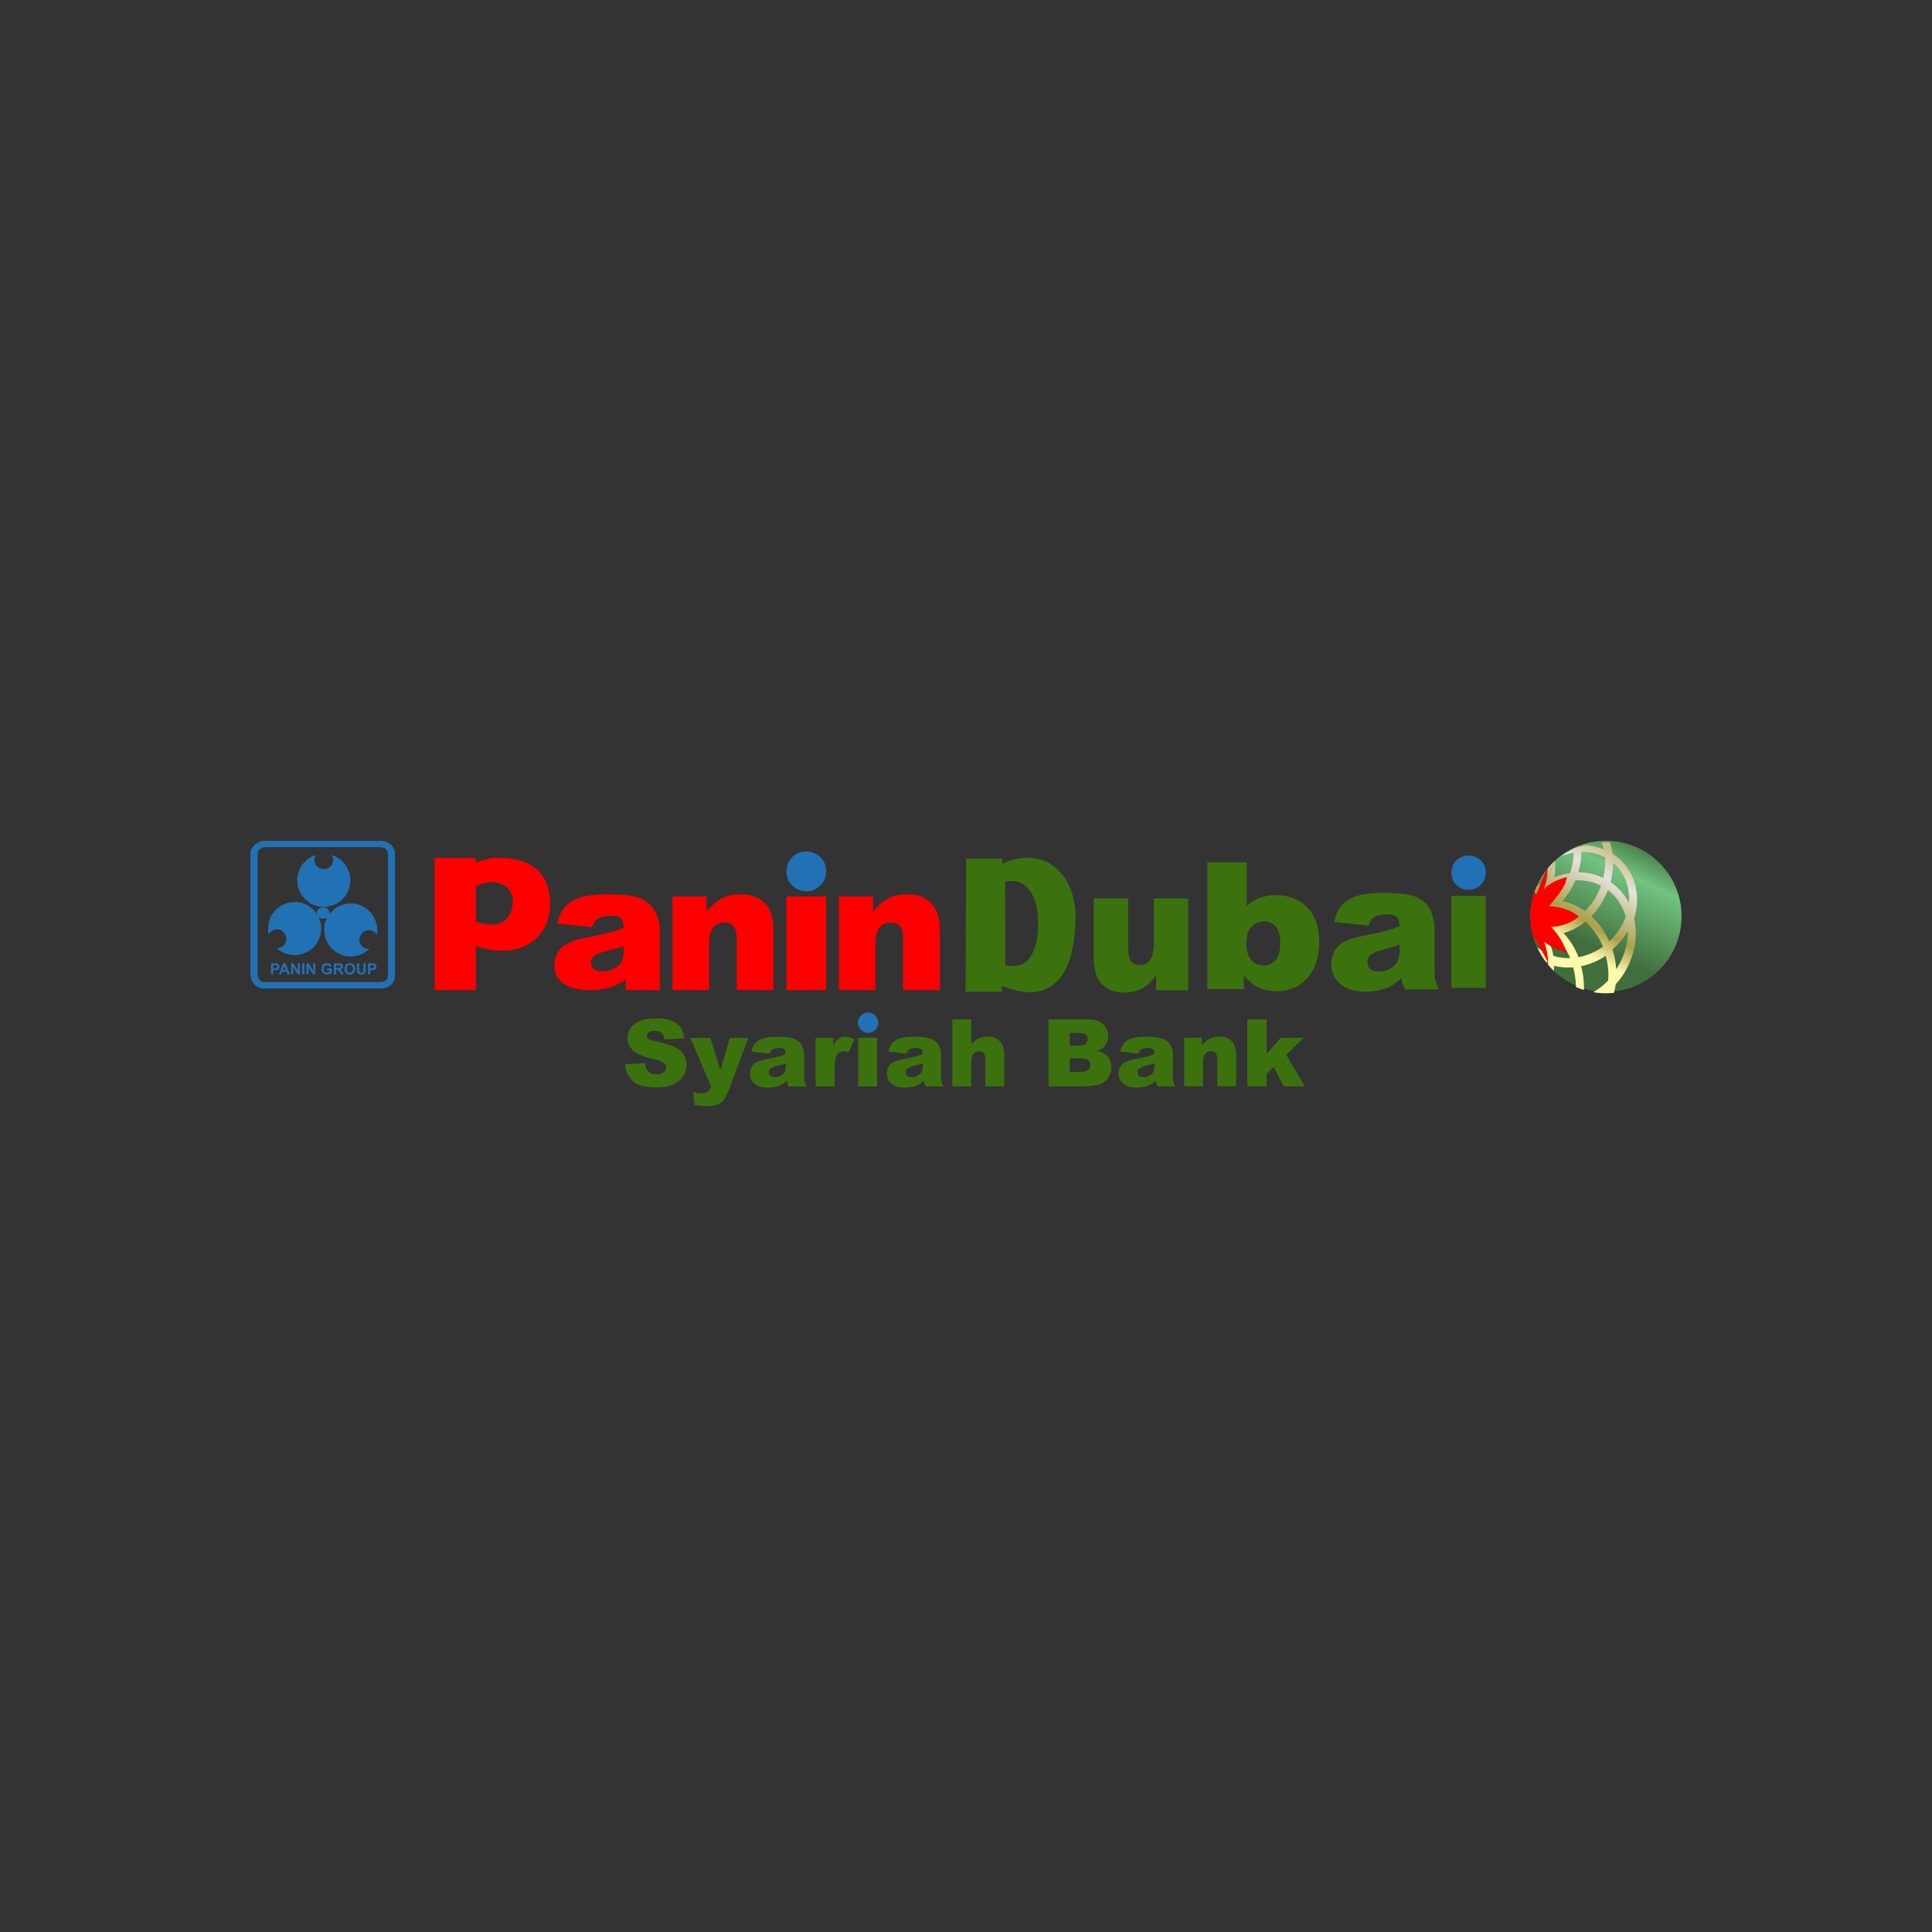 <svg width="108" height="108" viewBox="0 0 108 108" fill="none" xmlns="http://www.w3.org/2000/svg">
<rect x="0" y="0" width="108" height="108" fill="#333333" stroke="none"/>
<g clip-path="url(#clip0_801_7544)">
<path fill-rule="evenodd" clip-rule="evenodd" d="M89.778 47C92.109 47 94 48.891 94 51.222C94 53.554 92.109 55.445 89.778 55.445C87.446 55.445 85.555 53.554 85.555 51.222C85.555 48.891 87.446 47 89.778 47Z" fill="url(#paint0_linear_801_7544)"/>
<path fill-rule="evenodd" clip-rule="evenodd" d="M88.41 47.611C88.403 47.987 88.342 48.375 88.224 48.758C88.551 48.758 88.881 48.807 89.2 48.91C89.272 48.933 89.345 48.959 89.413 48.986C89.485 49.016 89.557 49.047 89.626 49.081C89.717 48.69 89.747 48.299 89.721 47.926C89.648 47.889 89.576 47.854 89.5 47.824C89.421 47.79 89.333 47.759 89.242 47.733C88.969 47.649 88.688 47.611 88.407 47.615L88.41 47.611ZM85.604 51.538C85.665 51.572 85.722 51.61 85.779 51.648C85.817 51.663 85.859 51.678 85.897 51.693C86.007 51.731 86.117 51.762 86.227 51.781C86.03 51.67 85.825 51.587 85.612 51.526L85.6 51.534L85.604 51.538ZM86.368 52.252C86.599 52.586 86.763 52.992 86.835 53.436H86.846C87.15 53.531 87.465 53.569 87.776 53.558C87.556 53.041 87.245 52.601 86.876 52.255C86.706 52.27 86.538 52.27 86.368 52.255V52.252ZM86.873 53.911V53.945C86.873 54.055 86.869 54.165 86.857 54.272C86.747 54.165 86.641 54.051 86.542 53.934C86.542 53.892 86.542 53.85 86.542 53.808C86.504 53.793 86.463 53.778 86.424 53.763L86.406 53.755C86.219 53.505 86.06 53.235 85.931 52.95C86.094 53.087 86.273 53.205 86.474 53.3C86.383 52.908 86.208 52.563 85.98 52.286C85.942 52.24 85.904 52.198 85.863 52.157C85.828 52.145 85.79 52.134 85.756 52.122C85.722 52.111 85.684 52.096 85.65 52.081C85.616 51.91 85.589 51.731 85.578 51.553V51.549V51.545V51.541C85.578 51.492 85.574 51.447 85.57 51.397V51.393V51.39V51.367V51.363V51.359L86.922 48.154C86.941 48.439 86.933 48.735 86.892 49.035C87.173 48.925 87.465 48.853 87.761 48.811C87.894 48.431 87.962 48.044 87.978 47.672C87.738 47.71 87.503 47.771 87.271 47.862C87.492 47.699 87.727 47.554 87.978 47.437H87.985H87.993V47.433H87.997L88.004 47.429H88.012V47.425L88.019 47.421H88.027L88.031 47.418L88.038 47.414H88.046L88.054 47.406H88.061H88.069L88.076 47.399H88.084H88.091L88.099 47.391H88.103H88.111L88.118 47.383H88.126L88.133 47.376H88.137H88.145L88.152 47.368H88.16H88.168L88.175 47.364H88.183H88.19L88.198 47.361H88.205H88.209L88.217 47.357H88.224V47.353H88.228L88.236 47.349H88.243L88.247 47.346L88.255 47.342H88.262L88.266 47.338H88.274H88.281L88.289 47.334H88.297H88.304L88.312 47.33H88.319H88.327L88.335 47.327H88.338H88.346L88.353 47.323H88.357H88.365L88.373 47.319H88.376H88.384L88.399 47.311H88.407C88.471 47.288 88.536 47.27 88.604 47.251C88.866 47.262 89.124 47.307 89.379 47.383C89.47 47.41 89.557 47.44 89.645 47.478C89.614 47.349 89.576 47.224 89.531 47.099V47.091C89.61 47.087 89.694 47.084 89.781 47.084C89.853 47.084 89.929 47.084 90.001 47.087C90.066 47.292 90.115 47.509 90.146 47.729C90.643 48.044 91.019 48.492 91.251 49.016C91.547 49.688 91.604 50.486 91.365 51.283L91.346 51.34C91.498 51.978 91.475 52.684 91.255 53.387C91.224 53.482 91.19 53.577 91.156 53.672C90.955 54.181 90.67 54.636 90.32 55.016C90.298 55.183 90.267 55.343 90.222 55.502C90.078 55.517 89.929 55.525 89.781 55.525H89.762C89.523 55.525 89.288 55.502 89.06 55.464C89.364 55.293 89.645 55.073 89.895 54.818C89.937 54.374 89.895 53.903 89.762 53.432C89.633 53.516 89.504 53.596 89.367 53.664C89.056 53.824 88.722 53.941 88.384 54.013C88.509 54.462 88.559 54.91 88.54 55.339C88.388 55.293 88.24 55.236 88.095 55.175C88.095 54.819 88.046 54.446 87.936 54.074C87.583 54.101 87.226 54.074 86.876 53.991L86.873 53.911ZM86.77 49.544C86.74 49.65 86.709 49.757 86.671 49.863C86.614 50.026 86.55 50.182 86.478 50.334C86.576 50.322 86.675 50.319 86.774 50.319C87.078 50.034 87.34 49.681 87.545 49.278C87.283 49.335 87.021 49.426 86.774 49.544H86.77ZM85.559 51.317L86.911 48.128C86.751 48.276 86.603 48.435 86.47 48.602C86.459 48.811 86.432 49.024 86.387 49.236C86.219 49.328 86.06 49.43 85.904 49.544C85.79 49.81 85.703 50.087 85.642 50.376C85.809 50.197 85.988 50.038 86.181 49.897C86.102 50.095 86.007 50.285 85.9 50.459C85.87 50.471 85.844 50.478 85.813 50.49C85.745 50.516 85.677 50.547 85.608 50.577C85.589 50.714 85.574 50.85 85.566 50.987V50.995V51.002V51.006V51.014V51.021V51.025V51.033V51.04V51.044V51.052V51.055V51.059V51.063V51.082V51.086V51.093V51.097V51.101V51.139V51.147V51.154V51.162V51.169V51.177V51.184V51.192V51.2V51.207V51.215V51.219V51.226V51.234V51.242V51.245V51.253V51.264V51.268V51.272V51.287L85.559 51.317ZM86.189 51.264C86.276 51.222 86.36 51.173 86.447 51.124C86.618 51.021 86.781 50.904 86.937 50.771C87.321 50.797 87.704 50.919 88.065 51.12C88.129 51.158 88.194 51.196 88.259 51.238C88.171 51.306 88.076 51.367 87.985 51.424C87.681 51.606 87.355 51.731 87.021 51.785C86.846 51.636 86.66 51.507 86.466 51.401C86.375 51.352 86.284 51.302 86.193 51.26L86.189 51.264ZM87.408 52.16C87.685 52.084 87.959 51.963 88.217 51.811C88.357 51.727 88.494 51.629 88.627 51.523C89.033 51.883 89.379 52.358 89.61 52.92C89.47 53.022 89.318 53.114 89.166 53.189C88.874 53.341 88.562 53.448 88.243 53.508C88.042 52.992 87.754 52.536 87.412 52.16H87.408ZM88.065 49.206C87.879 49.647 87.628 50.041 87.336 50.372C87.659 50.436 87.978 50.558 88.281 50.729C88.391 50.79 88.502 50.862 88.604 50.934C88.984 50.558 89.295 50.072 89.5 49.51C89.421 49.468 89.337 49.43 89.254 49.4C89.193 49.377 89.132 49.354 89.071 49.335C88.745 49.233 88.403 49.191 88.065 49.206ZM90.032 49.309C90.469 49.605 90.814 50.004 91.053 50.467C91.095 49.988 91.019 49.525 90.841 49.119C90.689 48.777 90.469 48.477 90.18 48.23C90.18 48.583 90.127 48.944 90.032 49.309ZM90.347 54.181C90.503 53.949 90.636 53.698 90.738 53.432C90.772 53.349 90.803 53.262 90.829 53.178C90.947 52.798 91.004 52.415 90.996 52.05C90.769 52.441 90.472 52.783 90.138 53.072C90.26 53.444 90.328 53.816 90.347 54.184V54.181ZM90.879 51.245C90.844 51.12 90.803 51.002 90.753 50.885C90.564 50.436 90.271 50.049 89.884 49.757C89.664 50.33 89.341 50.824 88.954 51.222C89.364 51.595 89.713 52.069 89.964 52.627C90.328 52.289 90.624 51.872 90.822 51.397C90.841 51.348 90.86 51.298 90.879 51.249V51.245Z" fill="url(#paint1_linear_801_7544)"/>
<path fill-rule="evenodd" clip-rule="evenodd" d="M87.583 53.281C87.435 52.76 87.135 52.263 86.709 51.815C87.15 51.8 87.883 51.606 88.243 51.234C87.921 50.915 87.218 50.668 86.588 50.657C86.968 50.178 87.495 49.654 87.587 49.028C87.15 49.145 86.652 49.335 86.295 49.711C86.428 49.347 86.516 48.959 86.512 48.526C86.489 48.553 86.47 48.58 86.451 48.602L85.882 49.981L85.764 49.871C85.623 50.292 85.547 50.744 85.547 51.215C85.547 51.61 85.6 51.99 85.703 52.354C85.999 52.764 86.276 53.281 86.546 53.835C86.527 53.448 86.478 53.057 86.318 52.65C86.686 52.939 87.169 53.117 87.587 53.277L87.583 53.281Z" fill="#FF0000"/>
<path fill-rule="evenodd" clip-rule="evenodd" d="M15.147 54.465V53.85H15.344C15.42 53.85 15.47 53.85 15.492 53.858C15.527 53.865 15.557 53.888 15.58 53.919C15.602 53.949 15.614 53.991 15.614 54.04C15.614 54.078 15.606 54.108 15.595 54.135C15.58 54.161 15.565 54.181 15.542 54.196C15.519 54.211 15.5 54.218 15.477 54.226C15.447 54.234 15.405 54.234 15.348 54.234H15.268V54.465H15.143H15.147ZM15.272 53.953V54.127H15.34C15.39 54.127 15.42 54.127 15.439 54.116C15.454 54.108 15.47 54.101 15.477 54.086C15.485 54.07 15.492 54.055 15.492 54.036C15.492 54.014 15.485 53.995 15.473 53.979C15.462 53.964 15.443 53.956 15.424 53.953C15.409 53.953 15.378 53.949 15.337 53.949H15.276L15.272 53.953ZM16.21 54.465L15.963 53.85H15.83L15.591 54.465H15.724L15.773 54.325H16.02L16.073 54.465H16.21ZM15.815 54.222L15.899 53.995L15.986 54.222H15.815ZM16.274 54.465V53.85H16.396L16.651 54.264V53.85H16.764V54.465H16.639L16.389 54.059V54.465H16.274ZM16.89 54.465V53.85H17.015V54.465H16.89ZM17.133 54.465V53.85H17.254L17.509 54.264V53.85H17.623V54.465H17.497L17.247 54.059V54.465H17.133ZM18.279 54.237V54.135H18.545V54.382C18.519 54.408 18.481 54.431 18.431 54.45C18.382 54.469 18.333 54.48 18.279 54.48C18.215 54.48 18.158 54.465 18.112 54.439C18.063 54.412 18.029 54.374 18.006 54.321C17.983 54.272 17.968 54.215 17.968 54.158C17.968 54.093 17.983 54.036 18.01 53.987C18.037 53.938 18.074 53.9 18.128 53.873C18.166 53.854 18.215 53.843 18.276 53.843C18.352 53.843 18.412 53.858 18.454 53.892C18.496 53.926 18.526 53.968 18.538 54.025L18.412 54.048C18.405 54.017 18.386 53.995 18.363 53.975C18.34 53.956 18.31 53.949 18.272 53.949C18.219 53.949 18.173 53.968 18.143 54.002C18.112 54.036 18.093 54.089 18.093 54.154C18.093 54.226 18.109 54.283 18.143 54.317C18.177 54.355 18.219 54.37 18.272 54.37C18.299 54.37 18.325 54.367 18.352 54.355C18.378 54.344 18.401 54.332 18.42 54.317V54.237H18.279ZM18.663 53.85H18.925C18.99 53.85 19.039 53.854 19.069 53.865C19.1 53.877 19.122 53.896 19.141 53.926C19.16 53.953 19.168 53.987 19.168 54.025C19.168 54.07 19.153 54.108 19.126 54.139C19.1 54.169 19.058 54.188 19.005 54.196C19.031 54.211 19.054 54.23 19.069 54.249C19.088 54.268 19.111 54.302 19.141 54.348L19.217 54.469H19.069L18.982 54.336C18.952 54.287 18.929 54.26 18.917 54.245C18.906 54.234 18.895 54.226 18.879 54.218C18.864 54.215 18.845 54.211 18.815 54.211H18.788V54.469H18.663V53.85ZM18.788 54.112H18.879C18.94 54.112 18.974 54.112 18.99 54.105C19.005 54.101 19.016 54.089 19.024 54.078C19.031 54.067 19.035 54.051 19.035 54.032C19.035 54.014 19.031 53.995 19.02 53.983C19.009 53.972 18.993 53.964 18.974 53.96C18.963 53.96 18.933 53.96 18.883 53.96H18.785V54.116L18.788 54.112ZM19.259 54.161C19.259 54.097 19.267 54.048 19.286 54.002C19.301 53.972 19.32 53.941 19.343 53.919C19.366 53.892 19.392 53.877 19.422 53.862C19.46 53.846 19.506 53.839 19.555 53.839C19.646 53.839 19.719 53.865 19.772 53.922C19.825 53.979 19.855 54.055 19.855 54.158C19.855 54.26 19.829 54.336 19.776 54.393C19.722 54.45 19.65 54.477 19.559 54.477C19.468 54.477 19.396 54.45 19.339 54.393C19.282 54.336 19.259 54.26 19.259 54.161ZM19.388 54.158C19.388 54.226 19.404 54.279 19.438 54.317C19.472 54.351 19.51 54.37 19.559 54.37C19.608 54.37 19.65 54.351 19.681 54.317C19.711 54.283 19.73 54.226 19.73 54.158C19.73 54.089 19.715 54.036 19.684 53.998C19.654 53.964 19.612 53.945 19.559 53.945C19.506 53.945 19.468 53.964 19.434 53.998C19.404 54.032 19.388 54.086 19.388 54.158ZM19.954 53.85H20.079V54.184C20.079 54.237 20.079 54.272 20.083 54.287C20.087 54.313 20.102 54.332 20.121 54.348C20.14 54.363 20.167 54.37 20.201 54.37C20.235 54.37 20.262 54.363 20.281 54.348C20.3 54.332 20.307 54.317 20.311 54.294C20.311 54.272 20.315 54.237 20.315 54.188V53.846H20.44V54.169C20.44 54.241 20.44 54.294 20.429 54.325C20.421 54.355 20.41 54.382 20.391 54.401C20.372 54.424 20.349 54.439 20.319 54.45C20.288 54.462 20.25 54.469 20.201 54.469C20.144 54.469 20.098 54.462 20.068 54.45C20.038 54.435 20.015 54.42 19.996 54.397C19.977 54.374 19.965 54.351 19.962 54.329C19.954 54.294 19.95 54.241 19.95 54.173V53.843L19.954 53.85ZM20.573 54.465V53.85H20.77C20.846 53.85 20.896 53.85 20.919 53.858C20.953 53.865 20.983 53.888 21.006 53.919C21.029 53.949 21.04 53.991 21.04 54.04C21.04 54.078 21.032 54.108 21.021 54.135C21.006 54.161 20.991 54.181 20.968 54.196C20.945 54.211 20.926 54.218 20.903 54.226C20.873 54.234 20.831 54.234 20.774 54.234H20.695V54.465H20.569H20.573ZM20.698 53.953V54.127H20.767C20.816 54.127 20.846 54.127 20.865 54.116C20.881 54.108 20.896 54.101 20.903 54.086C20.911 54.07 20.919 54.055 20.919 54.036C20.919 54.014 20.911 53.995 20.9 53.979C20.888 53.964 20.869 53.956 20.85 53.953C20.835 53.953 20.805 53.949 20.763 53.949H20.702L20.698 53.953ZM14.402 54.465C14.402 54.674 14.532 54.898 14.759 54.898H21.215C21.549 54.898 21.689 54.773 21.689 54.465V47.752C21.689 47.513 21.503 47.357 21.23 47.357H14.805C14.638 47.357 14.402 47.539 14.402 47.668V54.465ZM14 47.63V54.412C14 54.716 14.118 55.005 14.368 55.149C14.433 55.187 14.558 55.255 14.653 55.255H21.332C21.746 55.255 22.077 54.936 22.077 54.575V47.672C22.077 47.52 21.967 47.323 21.849 47.213C21.75 47.121 21.538 47.008 21.348 47.008H14.714C14.573 47.008 14.353 47.125 14.251 47.22C14.156 47.307 14 47.494 14 47.63ZM18.276 51.302C18.238 51.314 18.219 51.333 18.169 51.344C17.983 51.397 17.866 51.298 17.828 51.287L17.911 51.53C18.044 52.039 17.885 52.608 17.52 52.962C17.015 53.444 16.244 53.543 15.648 53.144C15.587 53.102 15.519 53.057 15.481 53C16.214 53 16.13 51.936 15.466 51.955C15.287 51.959 15.078 52.084 15.044 52.229H15.018C15.018 52.176 14.999 52.13 14.995 52.088C14.98 51.974 14.995 51.716 15.014 51.625C15.048 51.45 15.109 51.279 15.192 51.15C15.23 51.086 15.28 51.014 15.329 50.961C15.359 50.926 15.375 50.904 15.405 50.873C15.504 50.767 15.743 50.6 15.887 50.543C16.024 50.49 16.221 50.421 16.419 50.421C16.84 50.421 17.087 50.512 17.398 50.744C17.524 50.839 17.607 50.941 17.706 51.074C17.706 50.976 17.718 50.919 17.771 50.854L17.816 50.805C18.055 50.577 18.481 50.793 18.412 51.09L18.435 51.071C18.435 51.071 18.447 51.055 18.454 51.048L18.739 50.778C19.172 50.471 19.745 50.417 20.212 50.634C20.296 50.672 20.349 50.706 20.421 50.752C20.752 50.972 20.96 51.283 21.055 51.678C21.116 51.944 21.074 52.024 21.074 52.255C21.021 52.24 21.025 52.206 20.991 52.164C20.858 52.005 20.577 51.936 20.353 52.077C20.277 52.126 20.224 52.168 20.174 52.252C19.984 52.578 20.129 53.041 20.641 53.041C20.596 53.106 20.527 53.151 20.459 53.197L20.258 53.319C19.525 53.66 18.731 53.398 18.329 52.734C18.261 52.62 18.219 52.529 18.181 52.392C18.12 52.183 18.112 52.047 18.131 51.803C18.154 51.523 18.261 51.386 18.279 51.302H18.276ZM16.609 49.214C16.609 48.895 16.734 48.542 16.928 48.299C17.034 48.162 17.194 48.014 17.345 47.93C17.539 47.824 17.516 47.854 17.653 47.79C17.623 47.919 17.493 48.04 17.638 48.318C17.68 48.397 17.71 48.431 17.786 48.485C18.078 48.682 18.465 48.568 18.583 48.272C18.686 48.018 18.572 47.889 18.549 47.79C18.614 47.824 18.697 47.851 18.765 47.885C18.959 47.98 19.122 48.124 19.259 48.287C19.821 48.978 19.631 50.023 18.86 50.486C18.5 50.702 18.082 50.748 17.672 50.634C17.493 50.585 17.349 50.501 17.205 50.395C17.144 50.349 16.973 50.193 16.931 50.129C16.742 49.852 16.613 49.578 16.613 49.214H16.609Z" fill="#2171B5"/>
<path fill-rule="evenodd" clip-rule="evenodd" d="M46.181 48.712C46.181 49.035 46.071 49.305 45.825 49.529C45.604 49.73 45.358 49.821 45.088 49.821C44.799 49.821 44.545 49.73 44.328 49.54C44.085 49.339 43.964 49.058 43.964 48.724C43.964 48.39 44.078 48.101 44.317 47.881C44.537 47.691 44.795 47.6 45.088 47.6C45.365 47.6 45.612 47.699 45.832 47.889C46.071 48.109 46.185 48.382 46.185 48.712H46.181Z" fill="#2171B5"/>
<path fill-rule="evenodd" clip-rule="evenodd" d="M37.592 50.11H39.498V50.968C39.776 50.615 40.068 50.364 40.364 50.216C40.653 50.064 41.014 49.992 41.431 49.992C41.989 49.992 42.434 50.159 42.756 50.493C43.079 50.82 43.235 51.329 43.235 52.024V55.346H41.184V52.472C41.184 52.138 41.116 51.914 40.995 51.769C40.869 51.636 40.698 51.568 40.471 51.568C40.224 51.568 40.026 51.659 39.874 51.845C39.719 52.028 39.635 52.354 39.635 52.84V55.346H37.592V50.11ZM46.895 50.11H48.802V50.968C49.083 50.615 49.371 50.364 49.66 50.216C49.952 50.064 50.305 49.992 50.723 49.992C51.293 49.992 51.737 50.159 52.06 50.493C52.375 50.82 52.538 51.329 52.538 52.024V55.346H50.48V52.472C50.48 52.138 50.419 51.914 50.301 51.769C50.172 51.636 50.002 51.568 49.774 51.568C49.527 51.568 49.322 51.659 49.166 51.845C49.014 52.028 48.938 52.354 48.938 52.84V55.346H46.895V50.11ZM43.96 55.346H46.181V50.11H43.96V55.346ZM30.75 50.501C30.757 52.441 29.25 53.307 27.636 53.125V51.667C28.205 51.598 28.65 51.215 28.665 50.387C28.68 49.818 28.24 49.373 27.636 49.32V47.965C27.738 47.957 27.852 47.957 27.97 47.957C29.569 47.972 30.742 48.69 30.753 50.501H30.75ZM27.636 53.125V51.667C27.313 51.701 26.948 51.64 26.599 51.507V49.563C26.956 49.354 27.325 49.29 27.636 49.32V47.965C27.237 47.991 26.937 48.082 26.599 48.223V47.957H24.294V55.346H26.599V52.874C26.937 53.007 27.29 53.094 27.636 53.125ZM33.943 49.992C34.524 49.992 34.999 50.026 35.359 50.091C35.735 50.163 36.039 50.307 36.286 50.524C36.662 50.85 36.882 51.454 36.882 51.936V55.346H34.976V54.754C34.737 54.955 34.361 55.122 33.947 55.221V54.279C34.076 54.253 34.205 54.211 34.323 54.143C34.52 54.044 34.653 53.919 34.737 53.774C34.816 53.626 34.858 53.432 34.858 53.197V52.889C34.581 52.992 34.285 53.064 33.981 53.14C33.973 53.14 33.958 53.144 33.947 53.144V52.157C34.023 52.141 34.091 52.122 34.144 52.107C34.364 52.047 34.604 51.967 34.858 51.864C34.858 51.614 34.809 51.439 34.706 51.336C34.604 51.245 34.418 51.196 34.163 51.196C34.087 51.196 34.019 51.196 33.951 51.207V49.988L33.943 49.992ZM33.093 51.83C33.172 51.595 33.282 51.447 33.411 51.363C33.541 51.279 33.719 51.23 33.947 51.211V49.992H33.898C33.514 49.992 33.165 50.026 32.834 50.076C32.511 50.136 32.253 50.216 32.067 50.319C31.817 50.463 31.608 50.626 31.475 50.828C31.338 51.017 31.228 51.287 31.16 51.621L33.1 51.83H33.093ZM33.943 54.279C33.859 54.294 33.772 54.302 33.689 54.302C33.465 54.302 33.305 54.253 33.195 54.161C33.085 54.063 33.024 53.945 33.024 53.793C33.024 53.66 33.085 53.55 33.195 53.444C33.305 53.353 33.552 53.25 33.943 53.151V52.164C33.67 52.229 33.244 52.312 32.652 52.441C32.022 52.567 31.589 52.757 31.349 53.019C31.11 53.277 30.993 53.603 30.993 54.014C30.985 54.955 31.938 55.35 32.941 55.35C33.282 55.35 33.62 55.308 33.943 55.225V54.279Z" fill="#FF0000"/>
<path fill-rule="evenodd" clip-rule="evenodd" d="M83.056 48.788C83.056 49.069 82.962 49.301 82.745 49.495C82.555 49.669 82.339 49.745 82.107 49.745C81.856 49.745 81.636 49.666 81.45 49.502C81.237 49.328 81.135 49.085 81.135 48.796C81.135 48.508 81.234 48.257 81.443 48.067C81.632 47.904 81.856 47.824 82.107 47.824C82.346 47.824 82.563 47.907 82.753 48.075C82.962 48.264 83.056 48.504 83.056 48.785V48.788Z" fill="#2171B5"/>
<path fill-rule="evenodd" clip-rule="evenodd" d="M81.135 50.083H83.056V55.221H81.135V50.083ZM78.234 52.802C77.957 52.901 77.672 52.992 77.372 53.068C76.966 53.178 76.707 53.288 76.601 53.395C76.487 53.505 76.434 53.63 76.434 53.77C76.434 53.93 76.491 54.063 76.597 54.165C76.707 54.268 76.871 54.317 77.083 54.317C77.296 54.317 77.516 54.26 77.71 54.15C77.9 54.04 78.037 53.907 78.12 53.748C78.2 53.588 78.242 53.383 78.242 53.129V52.802H78.234ZM76.499 51.743L74.585 51.538C74.657 51.2 74.759 50.934 74.896 50.74C75.033 50.547 75.227 50.376 75.485 50.235C75.667 50.133 75.921 50.053 76.24 49.996C76.559 49.939 76.909 49.912 77.285 49.912C77.885 49.912 78.367 49.947 78.728 50.015C79.092 50.083 79.396 50.224 79.635 50.44C79.806 50.588 79.943 50.801 80.038 51.074C80.136 51.348 80.186 51.61 80.186 51.857V54.188C80.186 54.439 80.201 54.632 80.231 54.773C80.262 54.913 80.33 55.092 80.436 55.312H78.561C78.484 55.175 78.435 55.073 78.412 55.005C78.39 54.932 78.367 54.822 78.344 54.67C78.082 54.925 77.82 55.107 77.562 55.213C77.209 55.358 76.795 55.434 76.328 55.434C75.705 55.434 75.23 55.289 74.907 54.993C74.585 54.701 74.421 54.34 74.421 53.915C74.421 53.512 74.535 53.182 74.771 52.924C75.006 52.665 75.435 52.472 76.062 52.346C76.814 52.195 77.3 52.088 77.524 52.024C77.748 51.963 77.983 51.883 78.234 51.785C78.234 51.534 78.184 51.363 78.082 51.261C77.98 51.162 77.805 51.112 77.547 51.112C77.22 51.112 76.973 51.166 76.81 51.272C76.681 51.355 76.578 51.511 76.502 51.743H76.499ZM56.187 49.297L56.195 53.93C56.354 53.983 56.506 54.01 56.651 54.01C56.909 54.01 57.144 53.934 57.342 53.77C57.543 53.607 57.71 53.356 57.828 53.015C57.953 52.658 58.025 52.206 58.029 51.652C58.036 51.23 57.995 50.85 57.907 50.528C57.801 50.129 57.626 49.814 57.402 49.593C57.178 49.377 56.901 49.255 56.586 49.248C56.461 49.248 56.328 49.259 56.191 49.294L56.187 49.297ZM54.057 47.995H56.02V48.291C56.582 48.029 57.117 47.923 57.6 47.953C58.074 47.98 58.5 48.135 58.864 48.394C59.225 48.652 59.521 49.013 59.738 49.453C60.022 50.042 60.163 50.767 60.117 51.579C60.079 52.586 59.92 53.376 59.662 53.972C59.434 54.507 59.123 54.887 58.75 55.134C58.378 55.377 57.941 55.483 57.456 55.464C57.011 55.445 56.521 55.324 56.009 55.111V55.434H53.973C53.985 52.954 53.996 50.474 54.011 47.999H54.057V47.995ZM69.675 52.703C69.675 53.148 69.766 53.47 69.952 53.668C70.134 53.869 70.366 53.968 70.647 53.968C70.905 53.968 71.126 53.869 71.3 53.675C71.479 53.478 71.566 53.151 71.566 52.688C71.566 52.282 71.479 51.982 71.308 51.792C71.137 51.602 70.928 51.504 70.681 51.504C70.385 51.504 70.146 51.602 69.96 51.803C69.77 52.001 69.679 52.305 69.679 52.707L69.675 52.703ZM67.492 48.204H69.694V50.653C69.91 50.448 70.157 50.292 70.434 50.19C70.712 50.087 71.015 50.038 71.35 50.038C72.041 50.038 72.614 50.262 73.066 50.714C73.518 51.166 73.746 51.811 73.746 52.654C73.746 53.216 73.643 53.71 73.434 54.139C73.229 54.568 72.941 54.887 72.576 55.096C72.212 55.308 71.805 55.411 71.361 55.411C70.981 55.411 70.628 55.335 70.313 55.187C70.074 55.069 69.812 54.853 69.531 54.53V55.289H67.492V48.204ZM66.424 55.365H64.632V54.538C64.366 54.879 64.097 55.122 63.827 55.267C63.554 55.411 63.224 55.483 62.825 55.483C62.297 55.483 61.887 55.32 61.583 54.997C61.283 54.674 61.135 54.173 61.135 53.497V50.224H63.064V53.057C63.064 53.379 63.121 53.607 63.239 53.744C63.353 53.881 63.516 53.945 63.725 53.945C63.953 53.945 64.139 53.854 64.283 53.675C64.427 53.493 64.499 53.17 64.499 52.7V50.224H66.421V55.361L66.424 55.365Z" fill="#3B720D"/>
<path fill-rule="evenodd" clip-rule="evenodd" d="M34.934 59.497L36.047 59.428C36.069 59.607 36.119 59.743 36.195 59.835C36.316 59.986 36.487 60.062 36.711 60.062C36.878 60.062 37.007 60.025 37.099 59.945C37.19 59.869 37.235 59.778 37.235 59.675C37.235 59.573 37.194 59.493 37.106 59.413C37.019 59.337 36.821 59.265 36.506 59.197C35.993 59.083 35.625 58.931 35.409 58.741C35.188 58.551 35.078 58.312 35.078 58.02C35.078 57.83 35.135 57.647 35.249 57.477C35.363 57.306 35.53 57.169 35.758 57.074C35.986 56.975 36.297 56.926 36.692 56.926C37.178 56.926 37.547 57.013 37.801 57.192C38.055 57.37 38.207 57.651 38.257 58.042L37.156 58.107C37.125 57.936 37.064 57.815 36.969 57.735C36.874 57.659 36.745 57.621 36.578 57.621C36.442 57.621 36.339 57.651 36.271 57.704C36.202 57.761 36.168 57.83 36.168 57.913C36.168 57.974 36.195 58.027 36.252 58.073C36.305 58.122 36.438 58.168 36.643 58.209C37.156 58.319 37.524 58.43 37.744 58.54C37.964 58.65 38.128 58.79 38.226 58.954C38.329 59.117 38.378 59.303 38.378 59.508C38.378 59.747 38.31 59.968 38.177 60.173C38.04 60.374 37.854 60.529 37.611 60.632C37.368 60.738 37.064 60.788 36.7 60.788C36.054 60.788 35.606 60.666 35.359 60.419C35.113 60.173 34.972 59.865 34.938 59.485L34.934 59.497ZM38.595 58.02H39.707L40.273 59.827L40.797 58.02H41.834L40.744 60.921C40.619 61.251 40.493 61.471 40.364 61.589C40.182 61.752 39.905 61.832 39.529 61.832C39.377 61.832 39.141 61.813 38.826 61.771L38.743 61.046C38.895 61.092 39.062 61.118 39.252 61.118C39.377 61.118 39.476 61.092 39.555 61.035C39.631 60.981 39.696 60.879 39.749 60.738L38.595 58.023V58.02ZM43.011 58.897L42.005 58.79C42.042 58.616 42.096 58.479 42.168 58.38C42.24 58.282 42.343 58.194 42.475 58.122C42.57 58.069 42.703 58.027 42.874 58.001C43.041 57.97 43.227 57.959 43.425 57.959C43.74 57.959 43.994 57.978 44.184 58.012C44.374 58.046 44.533 58.118 44.663 58.232C44.754 58.308 44.822 58.418 44.875 58.559C44.928 58.699 44.951 58.832 44.951 58.961V60.161C44.951 60.29 44.959 60.389 44.978 60.461C44.993 60.533 45.031 60.624 45.084 60.738H44.097C44.059 60.67 44.032 60.617 44.021 60.579C44.01 60.541 43.998 60.484 43.983 60.408C43.846 60.537 43.709 60.632 43.573 60.689C43.387 60.765 43.17 60.803 42.923 60.803C42.597 60.803 42.346 60.727 42.175 60.579C42.005 60.431 41.921 60.245 41.921 60.025C41.921 59.819 41.982 59.648 42.103 59.516C42.225 59.383 42.453 59.284 42.783 59.219C43.178 59.14 43.432 59.087 43.55 59.052C43.668 59.022 43.793 58.98 43.922 58.927C43.922 58.798 43.896 58.711 43.842 58.657C43.789 58.604 43.694 58.581 43.561 58.581C43.391 58.581 43.261 58.608 43.174 58.665C43.106 58.707 43.053 58.79 43.011 58.908V58.897ZM43.922 59.44C43.778 59.493 43.626 59.535 43.467 59.576C43.254 59.633 43.117 59.69 43.06 59.743C42.999 59.8 42.973 59.865 42.973 59.937C42.973 60.021 43.003 60.089 43.06 60.138C43.117 60.191 43.205 60.218 43.315 60.218C43.425 60.218 43.542 60.188 43.645 60.135C43.748 60.078 43.816 60.009 43.861 59.926C43.907 59.842 43.926 59.736 43.926 59.607V59.44H43.922ZM45.593 58.016H46.58V58.46C46.675 58.266 46.774 58.133 46.873 58.061C46.975 57.989 47.1 57.955 47.248 57.955C47.404 57.955 47.575 58.004 47.761 58.099L47.435 58.836C47.309 58.783 47.211 58.76 47.138 58.76C47.002 58.76 46.892 58.817 46.816 58.927C46.706 59.087 46.652 59.383 46.652 59.819V60.731H45.593V58.016ZM47.974 58.016H49.029V60.731H47.974V58.016ZM50.666 58.893L49.66 58.787C49.698 58.612 49.751 58.475 49.823 58.377C49.895 58.278 49.998 58.19 50.131 58.118C50.226 58.065 50.358 58.023 50.529 57.997C50.696 57.966 50.883 57.955 51.08 57.955C51.395 57.955 51.65 57.974 51.839 58.008C52.029 58.042 52.189 58.114 52.318 58.228C52.409 58.304 52.477 58.414 52.531 58.555C52.584 58.695 52.606 58.828 52.606 58.957V60.157C52.606 60.286 52.614 60.385 52.633 60.457C52.648 60.529 52.686 60.621 52.739 60.734H51.752C51.714 60.666 51.688 60.613 51.676 60.575C51.665 60.537 51.653 60.48 51.638 60.404C51.501 60.533 51.365 60.628 51.228 60.685C51.042 60.761 50.825 60.799 50.579 60.799C50.252 60.799 50.002 60.723 49.831 60.575C49.66 60.427 49.576 60.241 49.576 60.021C49.576 59.816 49.637 59.645 49.758 59.512C49.88 59.379 50.108 59.28 50.438 59.216C50.833 59.136 51.091 59.083 51.205 59.049C51.323 59.018 51.448 58.976 51.577 58.923C51.577 58.794 51.551 58.707 51.498 58.654C51.444 58.6 51.349 58.578 51.217 58.578C51.046 58.578 50.917 58.604 50.829 58.661C50.761 58.703 50.708 58.787 50.666 58.904V58.893ZM51.577 59.436C51.433 59.489 51.281 59.531 51.122 59.573C50.909 59.63 50.772 59.687 50.715 59.74C50.655 59.797 50.628 59.861 50.628 59.933C50.628 60.017 50.658 60.085 50.715 60.135C50.772 60.188 50.86 60.214 50.97 60.214C51.08 60.214 51.198 60.184 51.3 60.131C51.403 60.074 51.471 60.005 51.517 59.922C51.558 59.838 51.581 59.732 51.581 59.603V59.436H51.577ZM53.237 56.983H54.292V58.361C54.437 58.213 54.577 58.107 54.718 58.046C54.858 57.982 55.025 57.951 55.219 57.951C55.504 57.951 55.731 58.038 55.895 58.209C56.058 58.38 56.142 58.646 56.142 59.003V60.727H55.082V59.235C55.082 59.064 55.052 58.942 54.987 58.874C54.923 58.802 54.835 58.768 54.718 58.768C54.592 58.768 54.49 58.817 54.41 58.912C54.33 59.007 54.292 59.178 54.292 59.425V60.727H53.237V56.983ZM58.614 56.983H60.812C61.177 56.983 61.458 57.074 61.655 57.252C61.853 57.431 61.948 57.651 61.948 57.917C61.948 58.137 61.879 58.327 61.739 58.487C61.648 58.593 61.511 58.676 61.329 58.737C61.602 58.802 61.8 58.912 61.929 59.071C62.058 59.231 62.122 59.428 62.122 59.664C62.122 59.857 62.077 60.032 61.986 60.188C61.894 60.343 61.769 60.465 61.61 60.556C61.511 60.613 61.363 60.651 61.162 60.678C60.896 60.712 60.721 60.731 60.638 60.731H58.614V56.983ZM59.795 58.452H60.307C60.489 58.452 60.619 58.422 60.691 58.358C60.763 58.293 60.797 58.206 60.797 58.088C60.797 57.978 60.763 57.894 60.691 57.834C60.619 57.773 60.493 57.742 60.315 57.742H59.795V58.452ZM59.795 59.922H60.395C60.596 59.922 60.74 59.888 60.824 59.816C60.907 59.743 60.949 59.652 60.949 59.531C60.949 59.421 60.907 59.33 60.827 59.265C60.744 59.197 60.6 59.163 60.395 59.163H59.798V59.922H59.795ZM63.626 58.893L62.62 58.787C62.658 58.612 62.711 58.475 62.783 58.377C62.855 58.278 62.958 58.19 63.091 58.118C63.185 58.065 63.318 58.023 63.489 57.997C63.656 57.966 63.842 57.955 64.04 57.955C64.355 57.955 64.609 57.974 64.799 58.008C64.989 58.042 65.149 58.114 65.278 58.228C65.369 58.304 65.437 58.414 65.49 58.555C65.544 58.695 65.566 58.828 65.566 58.957V60.157C65.566 60.286 65.574 60.385 65.593 60.457C65.608 60.529 65.646 60.621 65.699 60.734H64.712C64.674 60.666 64.647 60.613 64.636 60.575C64.625 60.537 64.613 60.48 64.598 60.404C64.461 60.533 64.325 60.628 64.188 60.685C64.002 60.761 63.785 60.799 63.539 60.799C63.212 60.799 62.962 60.723 62.791 60.575C62.62 60.427 62.536 60.241 62.536 60.021C62.536 59.816 62.597 59.645 62.718 59.512C62.84 59.379 63.068 59.28 63.398 59.216C63.793 59.136 64.047 59.083 64.165 59.049C64.283 59.018 64.408 58.976 64.537 58.923C64.537 58.794 64.511 58.707 64.458 58.654C64.404 58.6 64.309 58.578 64.177 58.578C64.006 58.578 63.877 58.604 63.789 58.661C63.721 58.703 63.668 58.787 63.626 58.904V58.893ZM64.537 59.436C64.393 59.489 64.241 59.531 64.082 59.573C63.869 59.63 63.732 59.687 63.675 59.74C63.615 59.797 63.588 59.861 63.588 59.933C63.588 60.017 63.618 60.085 63.675 60.135C63.732 60.188 63.82 60.214 63.93 60.214C64.04 60.214 64.158 60.184 64.26 60.131C64.363 60.074 64.431 60.005 64.477 59.922C64.518 59.838 64.541 59.732 64.541 59.603V59.436H64.537ZM66.197 58.012H67.18V58.452C67.328 58.27 67.473 58.141 67.624 58.065C67.776 57.989 67.959 57.947 68.171 57.947C68.464 57.947 68.692 58.031 68.855 58.206C69.018 58.377 69.102 58.642 69.102 58.999V60.723H68.042V59.231C68.042 59.06 68.012 58.938 67.947 58.87C67.883 58.798 67.795 58.764 67.678 58.764C67.552 58.764 67.446 58.813 67.37 58.908C67.29 59.003 67.252 59.174 67.252 59.421V60.723H66.197V58.008V58.012ZM69.732 56.983H70.806V58.912L71.593 58.016H72.887L71.9 58.965L72.944 60.731H71.76L71.201 59.645L70.803 60.028V60.734H69.728V56.99L69.732 56.983Z" fill="#3B720D"/>
<path fill-rule="evenodd" clip-rule="evenodd" d="M48.524 57.739C48.84 57.739 49.094 57.48 49.094 57.169C49.094 56.858 48.836 56.599 48.524 56.599C48.213 56.599 47.955 56.858 47.955 57.169C47.955 57.48 48.213 57.739 48.524 57.739Z" fill="#2171B5"/>
</g>
<defs>
<linearGradient id="paint0_linear_801_7544" x1="89.01" y1="52.863" x2="91.775" y2="46.943" gradientUnits="userSpaceOnUse">
<stop stop-color="#406F3D"/>
<stop offset="0.68" stop-color="#72C380"/>
<stop offset="1" stop-color="#406F3D"/>
</linearGradient>
<linearGradient id="paint1_linear_801_7544" x1="87.86" y1="52.836" x2="90.757" y2="47.771" gradientUnits="userSpaceOnUse">
<stop stop-color="#FFF9AE"/>
<stop offset="0.26" stop-color="#ABA048"/>
<stop offset="0.73" stop-color="#E5E3DD"/>
<stop offset="1" stop-color="#C7BC84"/>
</linearGradient>
<clipPath id="clip0_801_7544">
<rect width="80" height="14.832" fill="white" transform="translate(14 47)"/>
</clipPath>
</defs>
</svg>
